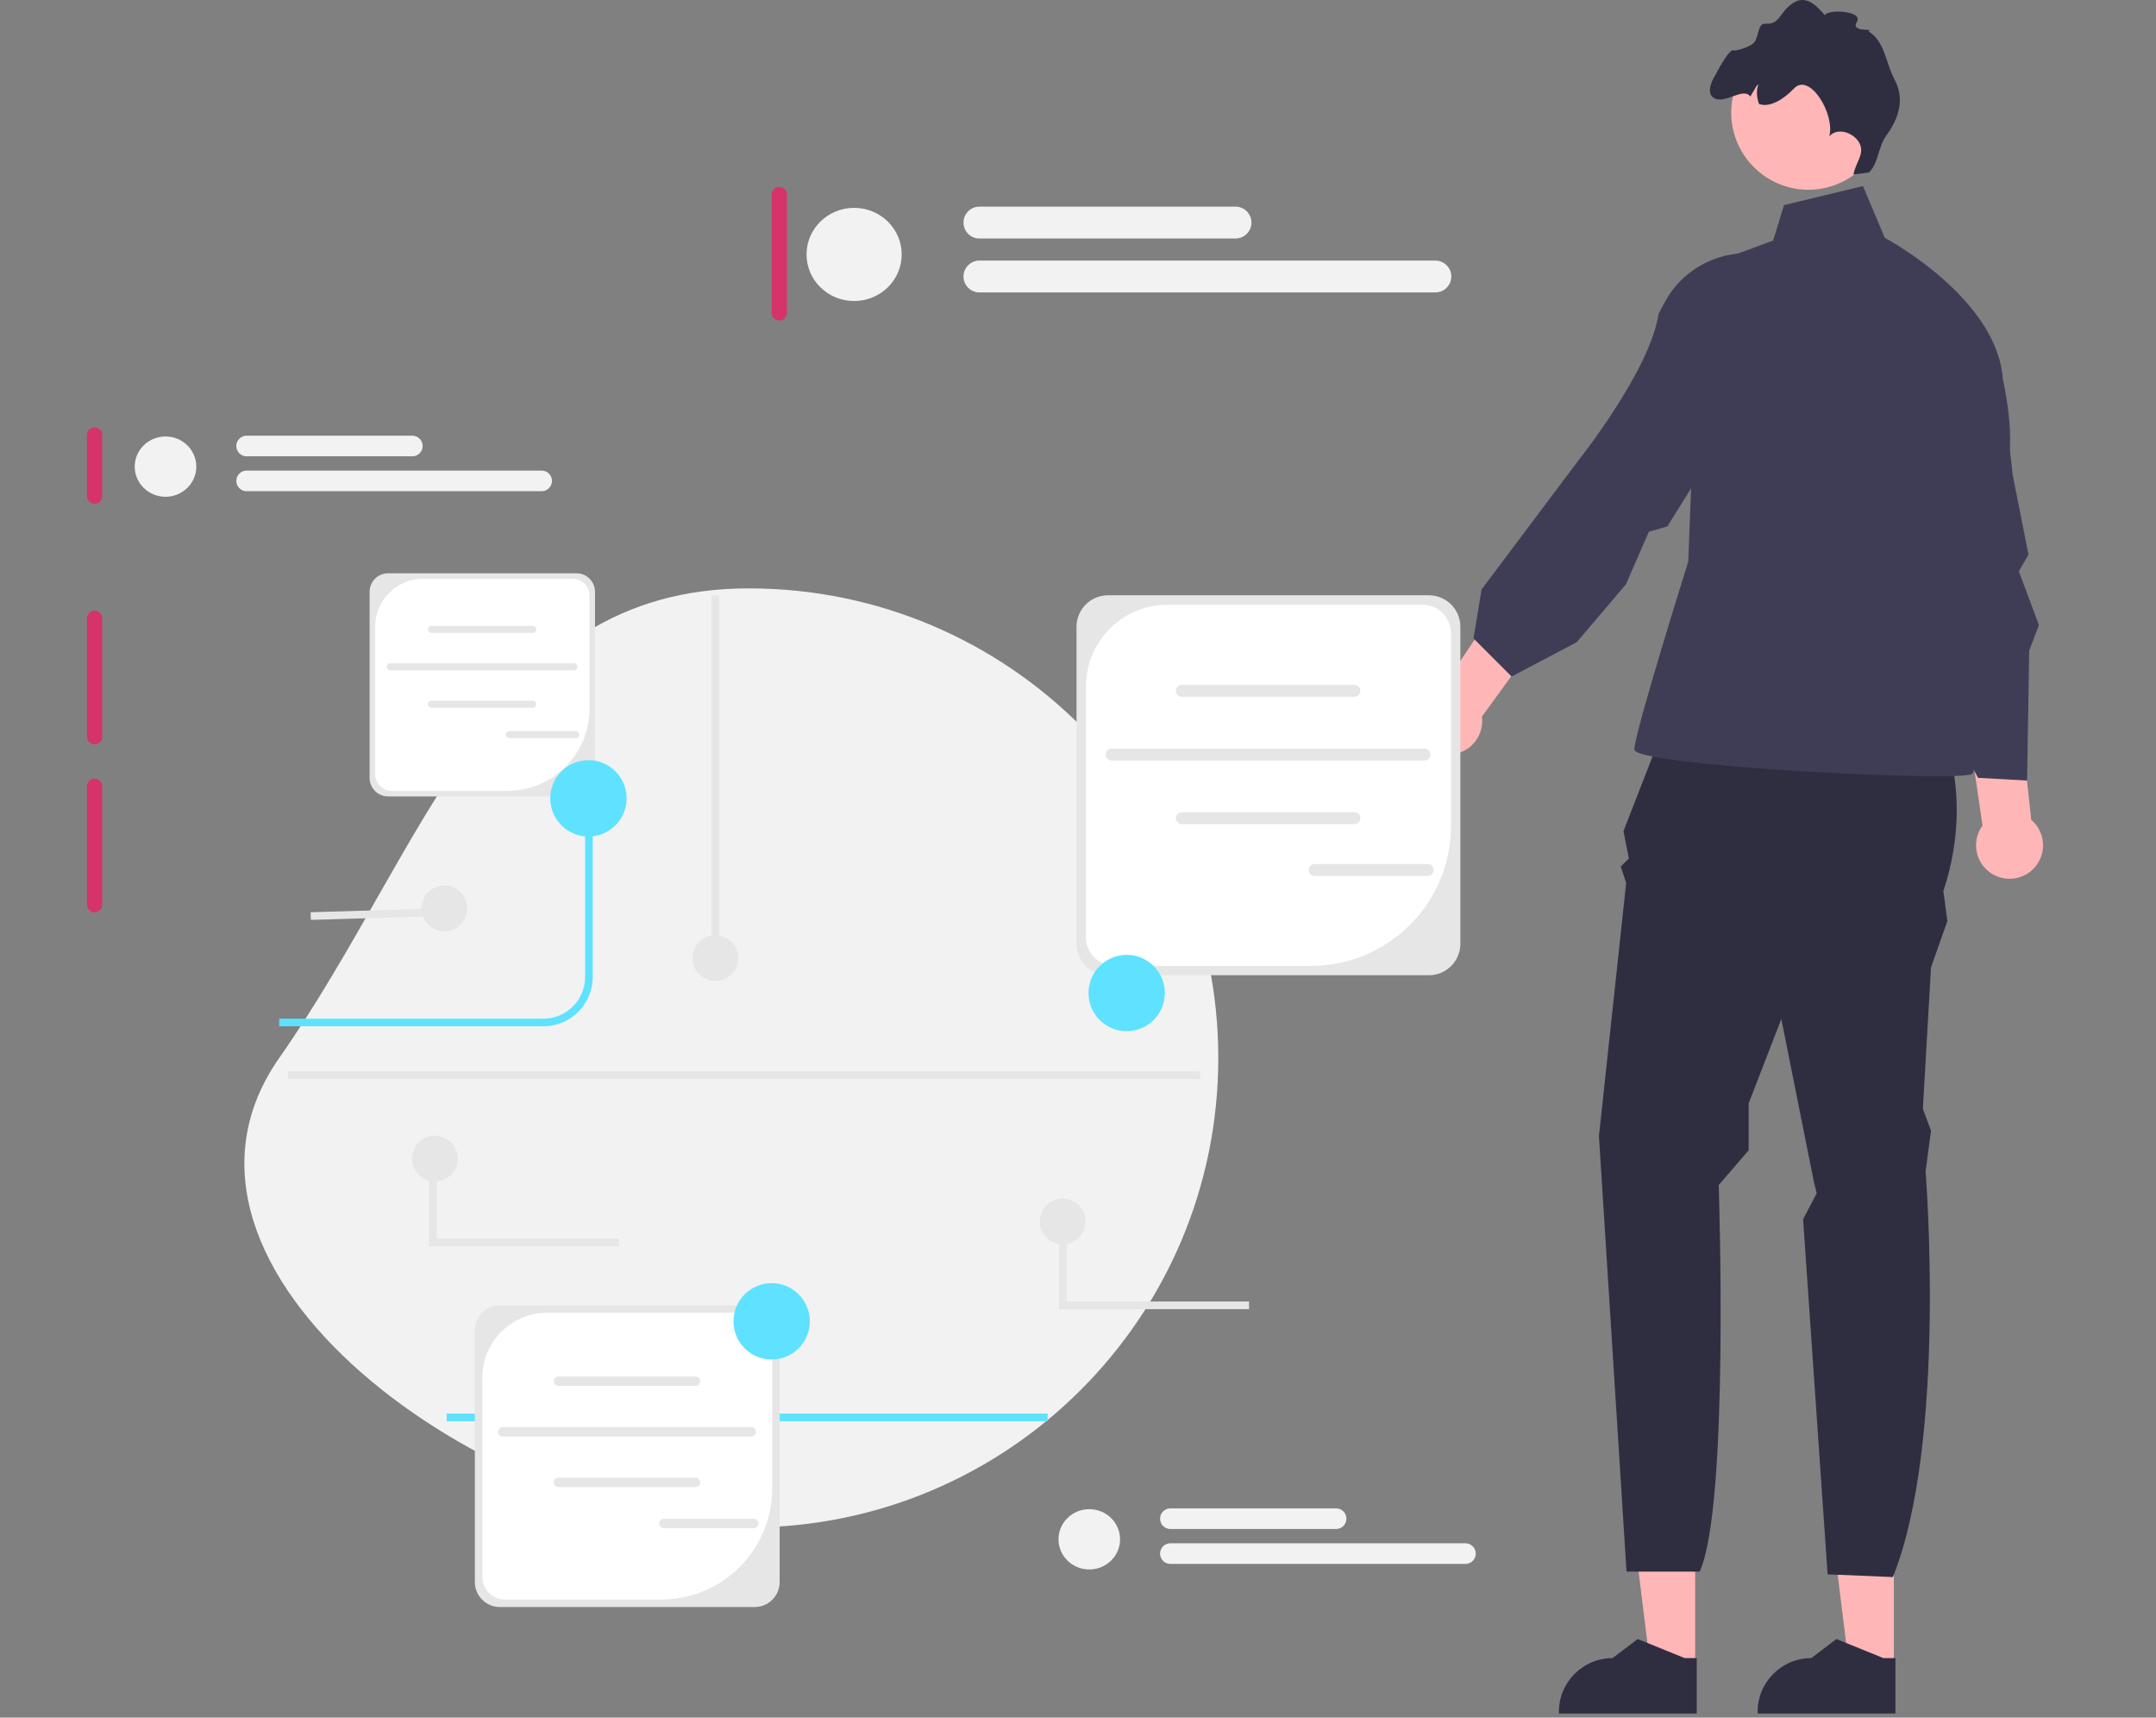 <?xml version="1.0" encoding="UTF-8" standalone="no"?>
<svg
   width="564.81"
   height="449.941"
   viewBox="0 0 564.81 449.941"
   version="1.1"
   id="svg896"
   sodipodi:docname="undraw_visionary_technology_re_jfp7.svg"
   inkscape:version="1.2.2 (b0a8486541, 2022-12-01)"
   xmlns:inkscape="http://www.inkscape.org/namespaces/inkscape"
   xmlns:sodipodi="http://sodipodi.sourceforge.net/DTD/sodipodi-0.dtd"
   xmlns="http://www.w3.org/2000/svg"
   xmlns:svg="http://www.w3.org/2000/svg">
  <rect x="0" y="0" width="564.81" height="449.941" fill="#808080" stroke="none"/>
  <defs
     id="defs900" />
  <sodipodi:namedview
     id="namedview898"
     pagecolor="#ffffff"
     bordercolor="#000000"
     borderopacity="0.25"
     inkscape:showpageshadow="2"
     inkscape:pageopacity="0.0"
     inkscape:pagecheckerboard="0"
     inkscape:deskcolor="#d1d1d1"
     showgrid="false"
     inkscape:zoom="0.85379749"
     inkscape:cx="217.26464"
     inkscape:cy="243.61749"
     inkscape:window-width="1280"
     inkscape:window-height="651"
     inkscape:window-x="0"
     inkscape:window-y="0"
     inkscape:window-maximized="1"
     inkscape:current-layer="svg896" />
  <g
     id="g776">
    <g
       id="g752">
      <polygon
         points="496.138 436.616 484.396 436.615 478.81 391.325 496.14 391.326 496.138 436.616"
         fill="#ffb6b6"
         id="polygon748" />
      <path
         d="M496.551,448.865l-36.107-.001v-.457c.001-7.762,6.292-14.053,14.054-14.054h.001l6.595-5.004,12.306,5.004,3.152,0-.001,14.511Z"
         fill="#2f2e41"
         id="path750" />
    </g>
    <g
       id="g758">
      <polygon
         points="444.083 436.616 432.341 436.615 426.756 391.325 444.085 391.326 444.083 436.616"
         fill="#ffb6b6"
         id="polygon754" />
      <path
         d="M444.496,448.865l-36.107-.001v-.457c.001-7.762,6.292-14.053,14.054-14.054h.001l6.595-5.004,12.306,5.004,3.152,0-.001,14.511Z"
         fill="#2f2e41"
         id="path756" />
    </g>
    <path
       d="M438.488,183.865l67.743,1.426s12.179,19.966,2.88,48.133l1.042,7.844-4.278,12.122-2.139,37.08,2.139,5.705-1.426,10.696s5.705,70.595-8.557,106.249l-17.114-.713-6.418-93.023,3.565-6.808-.713-2.852-8.557-42.785-8.557,22.105v12.282l-7.844,9.11s2.852,84.143-4.992,101.257h-19.16l-7.223-114.093,7.131-66.316-1.426-4.278,2.139-2.139-1.426-7.131,13.192-33.871-0-0Z"
       fill="#2f2e41"
       id="path760" />
    <path
       d="M467.367,53.728l20.679-4.992,5.705,13.549s29.515,15.688,30.941,37.08c0,0,4,17.114,.435,24.958-3.565,7.844-18.54,32.802-18.54,32.802,0,0,13.548,43.498,9.983,45.637s-88.422-2.139-88.422-6.418,14.122-49.202,14.122-49.202l2.992-77.013,19.253-7.131,2.852-9.27,0-0Z"
       fill="#3f3d56"
       id="path762" />
    <path
       d="M522.497,229.263c-4.328-2.181-6.069-7.458-3.888-11.786,.22-.436,.478-.838,.756-1.219l-11.507-78.893,15.931,.51,8.333,76.869c3.02,2.562,4.022,6.939,2.161,10.632-2.181,4.328-7.458,6.069-11.786,3.888h0Z"
       fill="#ffb6b6"
       id="path764" />
    <path
       d="M371.338,192.028c-1.742-4.523,.511-9.602,5.033-11.344,.455-.175,.917-.3,1.379-.396l44.452-66.185,11.462,11.075-45.444,62.554c.518,3.926-1.679,7.842-5.538,9.329-4.522,1.743-9.601-.511-11.344-5.034Z"
       fill="#ffb6b6"
       id="path766" />
    <path
       d="M493.468,117.466c-4.501-15.464,2.975-31.24,19.08-31.164,4.655,.022,8.271,1.373,9.274,5.112,3.508,13.086,5.421,32.841,5.421,32.841l4.162,21.032-2.521,4.367,5.255,14.095-2.549,6.668-.551,34.052-12.835-.713-14.142-25.959-5.408-3.216s4.342-41.972-4.295-54.057l-.89-3.058h0Z"
       fill="#3f3d56"
       id="path768" />
    <path
       d="M435.975,79.41c7.505-14.25,26.72-17.625,38.251-6.381,3.333,3.25,4.996,6.734,3.119,10.119-6.568,11.85-21.793,24.609-21.793,24.609l-18.749,30.141-4.847,1.39-6.012,13.789-12.884,15.148-17.064,8.999-9.983-9.983,2.12-12.833,25.69-34.23s18.485-23.257,20.668-37.95l1.484-2.817v-0Z"
       fill="#3f3d56"
       id="path770" />
    <path
       d="M471.297,49.56c.472,.057,.943,.099,1.412,.121,1.457,.08,2.897-.003,4.285-.238,4.216-.676,8.046-2.673,11.002-5.601,3.125-3.09,5.263-7.214,5.841-11.91,1.354-11.083-6.538-21.178-17.62-22.533-10.924-1.343-20.881,6.298-22.471,17.126-.025,.168-.051,.328-.069,.495-1.353,11.09,6.531,21.179,17.621,22.54v0Z"
       fill="#ffb6b6"
       id="path772" />
    <path
       d="M449.187,25.783c2.871,1.42,7.562-3.044,9.358-.476,.292-.555,.614-1.092,.933-1.599,.288-.454,.7-1.424,1.177-1.59-.604,1.456-.47,3.429,.156,5.118,2.832,1.058,6.539-1.284,9.16-4.055,4.116-4.344,10.836,6.795,9.247,12.56,2.022-2.469,6.411-1.077,7.898,1.747,1.486,2.817-1.025,5.073-1.562,8.215l4.054-.515c2.558-2.491,2.379-6.689,4.485-9.576,3.518-4.832,4.881-9.762,2.237-14.749-2.346-4.409-2.565-10.116-6.869-12.658,1.881-.919-4.807,.517-3.021-2.479,1.794-2.99-7.769-3.353-8.393-1.751-2.733-3.271-5.489-5.427-8.851-2.806-3.302,2.578-2.96,5.288-6.837,5.046-1.819-.113-1.62,3.28-2.701,4.759-1.075,1.471-5.255,2.415-5.459,2.258-1.104-.864-4.86,6.49-4.86,6.49,0,0-3.046,4.623-.151,6.062h-0Z"
       fill="#2f2e41"
       id="path774" />
  </g>
  <path
     d="M196.155,154.13c67.931,0,123,55.069,123,123s-55.069,123-123,123-161.945-67.351-123-123,55.069-123,123-123Z"
     fill="#f2f2f2"
     id="path778" />
  <path
     d="M360.782,159.982c-1.103,0-2,.897-2,2v64c0,1.103,.897,2,2,2s2-.897,2-2v-64c0-1.103-.897-2-2-2Z"
     fill="#3f3d56"
     id="path780" />
  <path
     d="M24.782,111.982c-1.103,0-2,.897-2,2v16c0,1.103,.897,2,2,2s2-.897,2-2v-16c0-1.103-.897-2-2-2Z"
     fill="#3f3d56"
     id="path782"
     style="fill:#d53369;fill-opacity:1" />
  <path
     d="M24.782,159.982c-1.103,0-2,.897-2,2v31c0,1.103,.897,2,2,2s2-.897,2-2v-31c0-1.103-.897-2-2-2Z"
     fill="#3f3d56"
     id="path784"
     style="fill:#d53369;fill-opacity:1" />
  <path
     d="M24.782,203.982c-1.103,0-2,.897-2,2v31c0,1.103,.897,2,2,2s2-.897,2-2v-31c0-1.103-.897-2-2-2Z"
     fill="#3f3d56"
     id="path786"
     style="fill:#d53369;fill-opacity:1" />
  <path
     d="M204.155,48.982c-1.103,0-2,.897-2,2v31c0,1.103,.897,2,2,2s2-.897,2-2v-31c0-1.103-.897-2-2-2Z"
     fill="#3f3d56"
     id="path788"
     style="fill:#d53369;fill-opacity:1" />
  <path
     d="M142.376,268.839H73.155v-2h69.221c6.013,0,10.905-4.893,10.905-10.906v-46.803h2v46.803c0,7.116-5.789,12.906-12.905,12.906h0Z"
     fill="#6c63ff"
     id="path796"
     style="fill:#5ee2ff;fill-opacity:1" />
  <rect
     x="117.019"
     y="370.294"
     width="157.436"
     height="2"
     fill="#6c63ff"
     id="rect798"
     style="fill:#5ee2ff;fill-opacity:1" />
  <g
     id="g814">
    <path
       d="M374.343,255.466h-84.092c-4.538,0-8.23-3.692-8.23-8.23v-83.066c0-4.538,3.692-8.23,8.23-8.23h84.092c4.538,0,8.23,3.692,8.23,8.23v83.066c0,4.538-3.692,8.23-8.23,8.23Z"
       fill="#e6e6e6"
       id="path800" />
    <path
       d="M305.912,158.392c-11.84,0-21.438,9.598-21.438,21.438v65.643c0,4.164,3.376,7.54,7.54,7.54h51.42c20.262,0,36.687-16.425,36.687-36.687v-50.394c0-4.164-3.376-7.54-7.54-7.54h-66.669v0Z"
       fill="#fff"
       id="path802" />
    <g
       id="g810">
      <path
         d="M354.819,182.532h-45.221c-.863,0-1.565-.702-1.565-1.565s.702-1.564,1.565-1.564h45.221c.863,0,1.564,.702,1.564,1.564s-.702,1.565-1.564,1.565Z"
         fill="#e6e6e6"
         id="path804" />
      <path
         d="M354.819,215.895h-45.221c-.863,0-1.565-.702-1.565-1.565s.702-1.564,1.565-1.564h45.221c.863,0,1.564,.702,1.564,1.564s-.702,1.565-1.564,1.565Z"
         fill="#e6e6e6"
         id="path806" />
      <path
         d="M373.182,199.224h-81.947c-.863,0-1.565-.702-1.565-1.565s.702-1.564,1.565-1.564h81.947c.863,0,1.564,.702,1.564,1.564s-.702,1.565-1.564,1.565Z"
         fill="#e6e6e6"
         id="path808" />
    </g>
    <path
       d="M374.019,229.461h-29.604c-.863,0-1.565-.702-1.565-1.565s.702-1.564,1.565-1.564h29.604c.863,0,1.564,.702,1.564,1.564s-.702,1.565-1.564,1.565Z"
       fill="#e6e6e6"
       id="path812" />
  </g>
  <g
     id="g830">
    <path
       d="M197.711,420.97h-66.775c-3.604,0-6.535-2.932-6.535-6.535v-65.96c0-3.604,2.932-6.535,6.535-6.535h66.775c3.604,0,6.535,2.932,6.535,6.535v65.96c0,3.604-2.932,6.535-6.535,6.535h-0Z"
       fill="#e6e6e6"
       id="path816" />
    <path
       d="M143.372,343.887c-9.402,0-17.024,7.622-17.024,17.024v52.125c0,3.307,2.681,5.987,5.987,5.987h40.831c16.089,0,29.132-13.043,29.132-29.132v-40.016c0-3.307-2.681-5.987-5.987-5.987h-52.94l0-0Z"
       fill="#fff"
       id="path818" />
    <g
       id="g826">
      <path
         d="M182.208,363.055h-35.908c-.685,0-1.242-.557-1.242-1.242s.557-1.242,1.242-1.242h35.908c.685,0,1.242,.557,1.242,1.242s-.557,1.242-1.242,1.242Z"
         fill="#e6e6e6"
         id="path820" />
      <path
         d="M182.208,389.548h-35.908c-.685,0-1.242-.557-1.242-1.242s.557-1.242,1.242-1.242h35.908c.685,0,1.242,.557,1.242,1.242s-.557,1.242-1.242,1.242Z"
         fill="#e6e6e6"
         id="path822" />
      <path
         d="M196.79,376.311h-65.071c-.685,0-1.242-.557-1.242-1.242s.557-1.242,1.242-1.242h65.071c.685,0,1.242,.557,1.242,1.242s-.557,1.242-1.242,1.242Z"
         fill="#e6e6e6"
         id="path824" />
    </g>
    <path
       d="M197.454,400.32h-23.507c-.685,0-1.242-.557-1.242-1.242s.557-1.242,1.242-1.242h23.507c.685,0,1.242,.557,1.242,1.242s-.557,1.242-1.242,1.242Z"
       fill="#e6e6e6"
       id="path828" />
  </g>
  <g
     id="g846">
    <path
       d="M151.04,208.626h-49.383c-2.665,0-4.833-2.168-4.833-4.833v-48.78c0-2.665,2.168-4.833,4.833-4.833h49.383c2.665,0,4.833,2.168,4.833,4.833v48.78c0,2.665-2.168,4.833-4.833,4.833h-0Z"
       fill="#e6e6e6"
       id="path832" />
    <path
       d="M110.854,151.619c-6.953,0-12.59,5.637-12.59,12.59v38.549c0,2.446,1.982,4.428,4.428,4.428h30.196c11.899,0,21.545-9.646,21.545-21.545v-29.594c0-2.446-1.982-4.428-4.428-4.428h-39.151v-0Z"
       fill="#fff"
       id="path834" />
    <g
       id="g842">
      <path
         d="M139.575,165.795h-26.556c-.507,0-.919-.412-.919-.919s.412-.919,.919-.919h26.556c.507,0,.919,.412,.919,.919s-.412,.919-.919,.919Z"
         fill="#e6e6e6"
         id="path836" />
      <path
         d="M139.575,185.388h-26.556c-.507,0-.919-.412-.919-.919s.412-.919,.919-.919h26.556c.507,0,.919,.412,.919,.919s-.412,.919-.919,.919Z"
         fill="#e6e6e6"
         id="path838" />
      <path
         d="M150.358,175.598h-48.123c-.507,0-.919-.412-.919-.919s.412-.919,.919-.919h48.123c.507,0,.919,.412,.919,.919s-.412,.919-.919,.919Z"
         fill="#e6e6e6"
         id="path840" />
    </g>
    <path
       d="M150.85,193.354h-17.385c-.507,0-.919-.412-.919-.919s.412-.919,.919-.919h17.385c.507,0,.919,.412,.919,.919s-.412,.919-.919,.919Z"
       fill="#e6e6e6"
       id="path844" />
  </g>
  <circle
     cx="295.155"
     cy="260.13"
     r="10"
     fill="#6c63ff"
     id="circle848"
     style="fill:#5ee2ff;fill-opacity:1" />
  <circle
     cx="154.155"
     cy="209.13"
     r="10"
     fill="#6c63ff"
     id="circle850"
     style="fill:#5ee2ff;fill-opacity:1" />
  <circle
     cx="202.155"
     cy="346.13"
     r="10"
     fill="#6c63ff"
     id="circle852"
     style="fill:#5ee2ff;fill-opacity:1" />
  <g
     id="g860">
    <ellipse
       cx="223.756"
       cy="66.652"
       rx="12.463"
       ry="12.201"
       fill="#f2f2f2"
       id="ellipse854" />
    <path
       d="M323.669,62.478h-67.085c-2.301,0-4.174-1.872-4.174-4.174s1.873-4.174,4.174-4.174h67.085c2.301,0,4.174,1.872,4.174,4.174s-1.873,4.174-4.174,4.174Z"
       fill="#f2f2f2"
       id="path856" />
    <path
       d="M376.023,76.605h-119.438c-2.301,0-4.174-1.872-4.174-4.174s1.873-4.174,4.174-4.174h119.438c2.301,0,4.174,1.872,4.174,4.174s-1.873,4.174-4.174,4.174Z"
       fill="#f2f2f2"
       id="path858" />
  </g>
  <g
     id="g868">
    <ellipse
       cx="43.359"
       cy="122.234"
       rx="8.066"
       ry="7.896"
       fill="#f2f2f2"
       id="ellipse862" />
    <path
       d="M108.021,119.533h-43.416c-1.489,0-2.701-1.212-2.701-2.701s1.212-2.701,2.701-2.701h43.416c1.489,0,2.701,1.212,2.701,2.701s-1.212,2.701-2.701,2.701Z"
       fill="#f2f2f2"
       id="path864" />
    <path
       d="M141.904,128.676H64.605c-1.489,0-2.701-1.212-2.701-2.701s1.212-2.701,2.701-2.701h77.299c1.489,0,2.701,1.212,2.701,2.701s-1.212,2.701-2.701,2.701Z"
       fill="#f2f2f2"
       id="path866" />
  </g>
  <g
     id="g876">
    <ellipse
       cx="285.359"
       cy="403.234"
       rx="8.066"
       ry="7.896"
       fill="#f2f2f2"
       id="ellipse870" />
    <path
       d="M350.021,400.533h-43.416c-1.489,0-2.701-1.212-2.701-2.701s1.212-2.701,2.701-2.701h43.416c1.489,0,2.701,1.212,2.701,2.701s-1.212,2.701-2.701,2.701Z"
       fill="#f2f2f2"
       id="path872" />
    <path
       d="M383.904,409.676h-77.299c-1.489,0-2.701-1.212-2.701-2.701s1.212-2.701,2.701-2.701h77.299c1.489,0,2.701,1.212,2.701,2.701s-1.212,2.701-2.701,2.701Z"
       fill="#f2f2f2"
       id="path874" />
  </g>
  <rect
     x="186.405"
     y="155.97"
     width="2"
     height="95"
     fill="#e6e6e6"
     id="rect878" />
  <circle
     cx="187.405"
     cy="250.97"
     r="6"
     fill="#e6e6e6"
     id="circle880" />
  <circle
     cx="278.405"
     cy="319.97"
     r="6"
     fill="#e6e6e6"
     id="circle882" />
  <circle
     cx="116.405"
     cy="237.97"
     r="6"
     fill="#e6e6e6"
     id="circle884" />
  <rect
     x="81.398"
     y="238.476"
     width="32.828"
     height="2.001"
     transform="translate(-7.202 3.069) rotate(-1.734)"
     fill="#e6e6e6"
     id="rect886" />
  <polygon
     points="327.216 342.94 277.46 342.94 277.46 319.97 279.46 319.97 279.46 340.94 327.216 340.94 327.216 342.94"
     fill="#e6e6e6"
     id="polygon888" />
  <circle
     cx="113.942"
     cy="303.486"
     r="6"
     fill="#e6e6e6"
     id="circle890" />
  <polygon
     points="162.161 326.455 112.405 326.455 112.405 303.486 114.405 303.486 114.405 324.455 162.161 324.455 162.161 326.455"
     fill="#e6e6e6"
     id="polygon892" />
  <rect
     x="75.423"
     y="280.655"
     width="238.982"
     height="2"
     fill="#e6e6e6"
     id="rect894" />
</svg>
